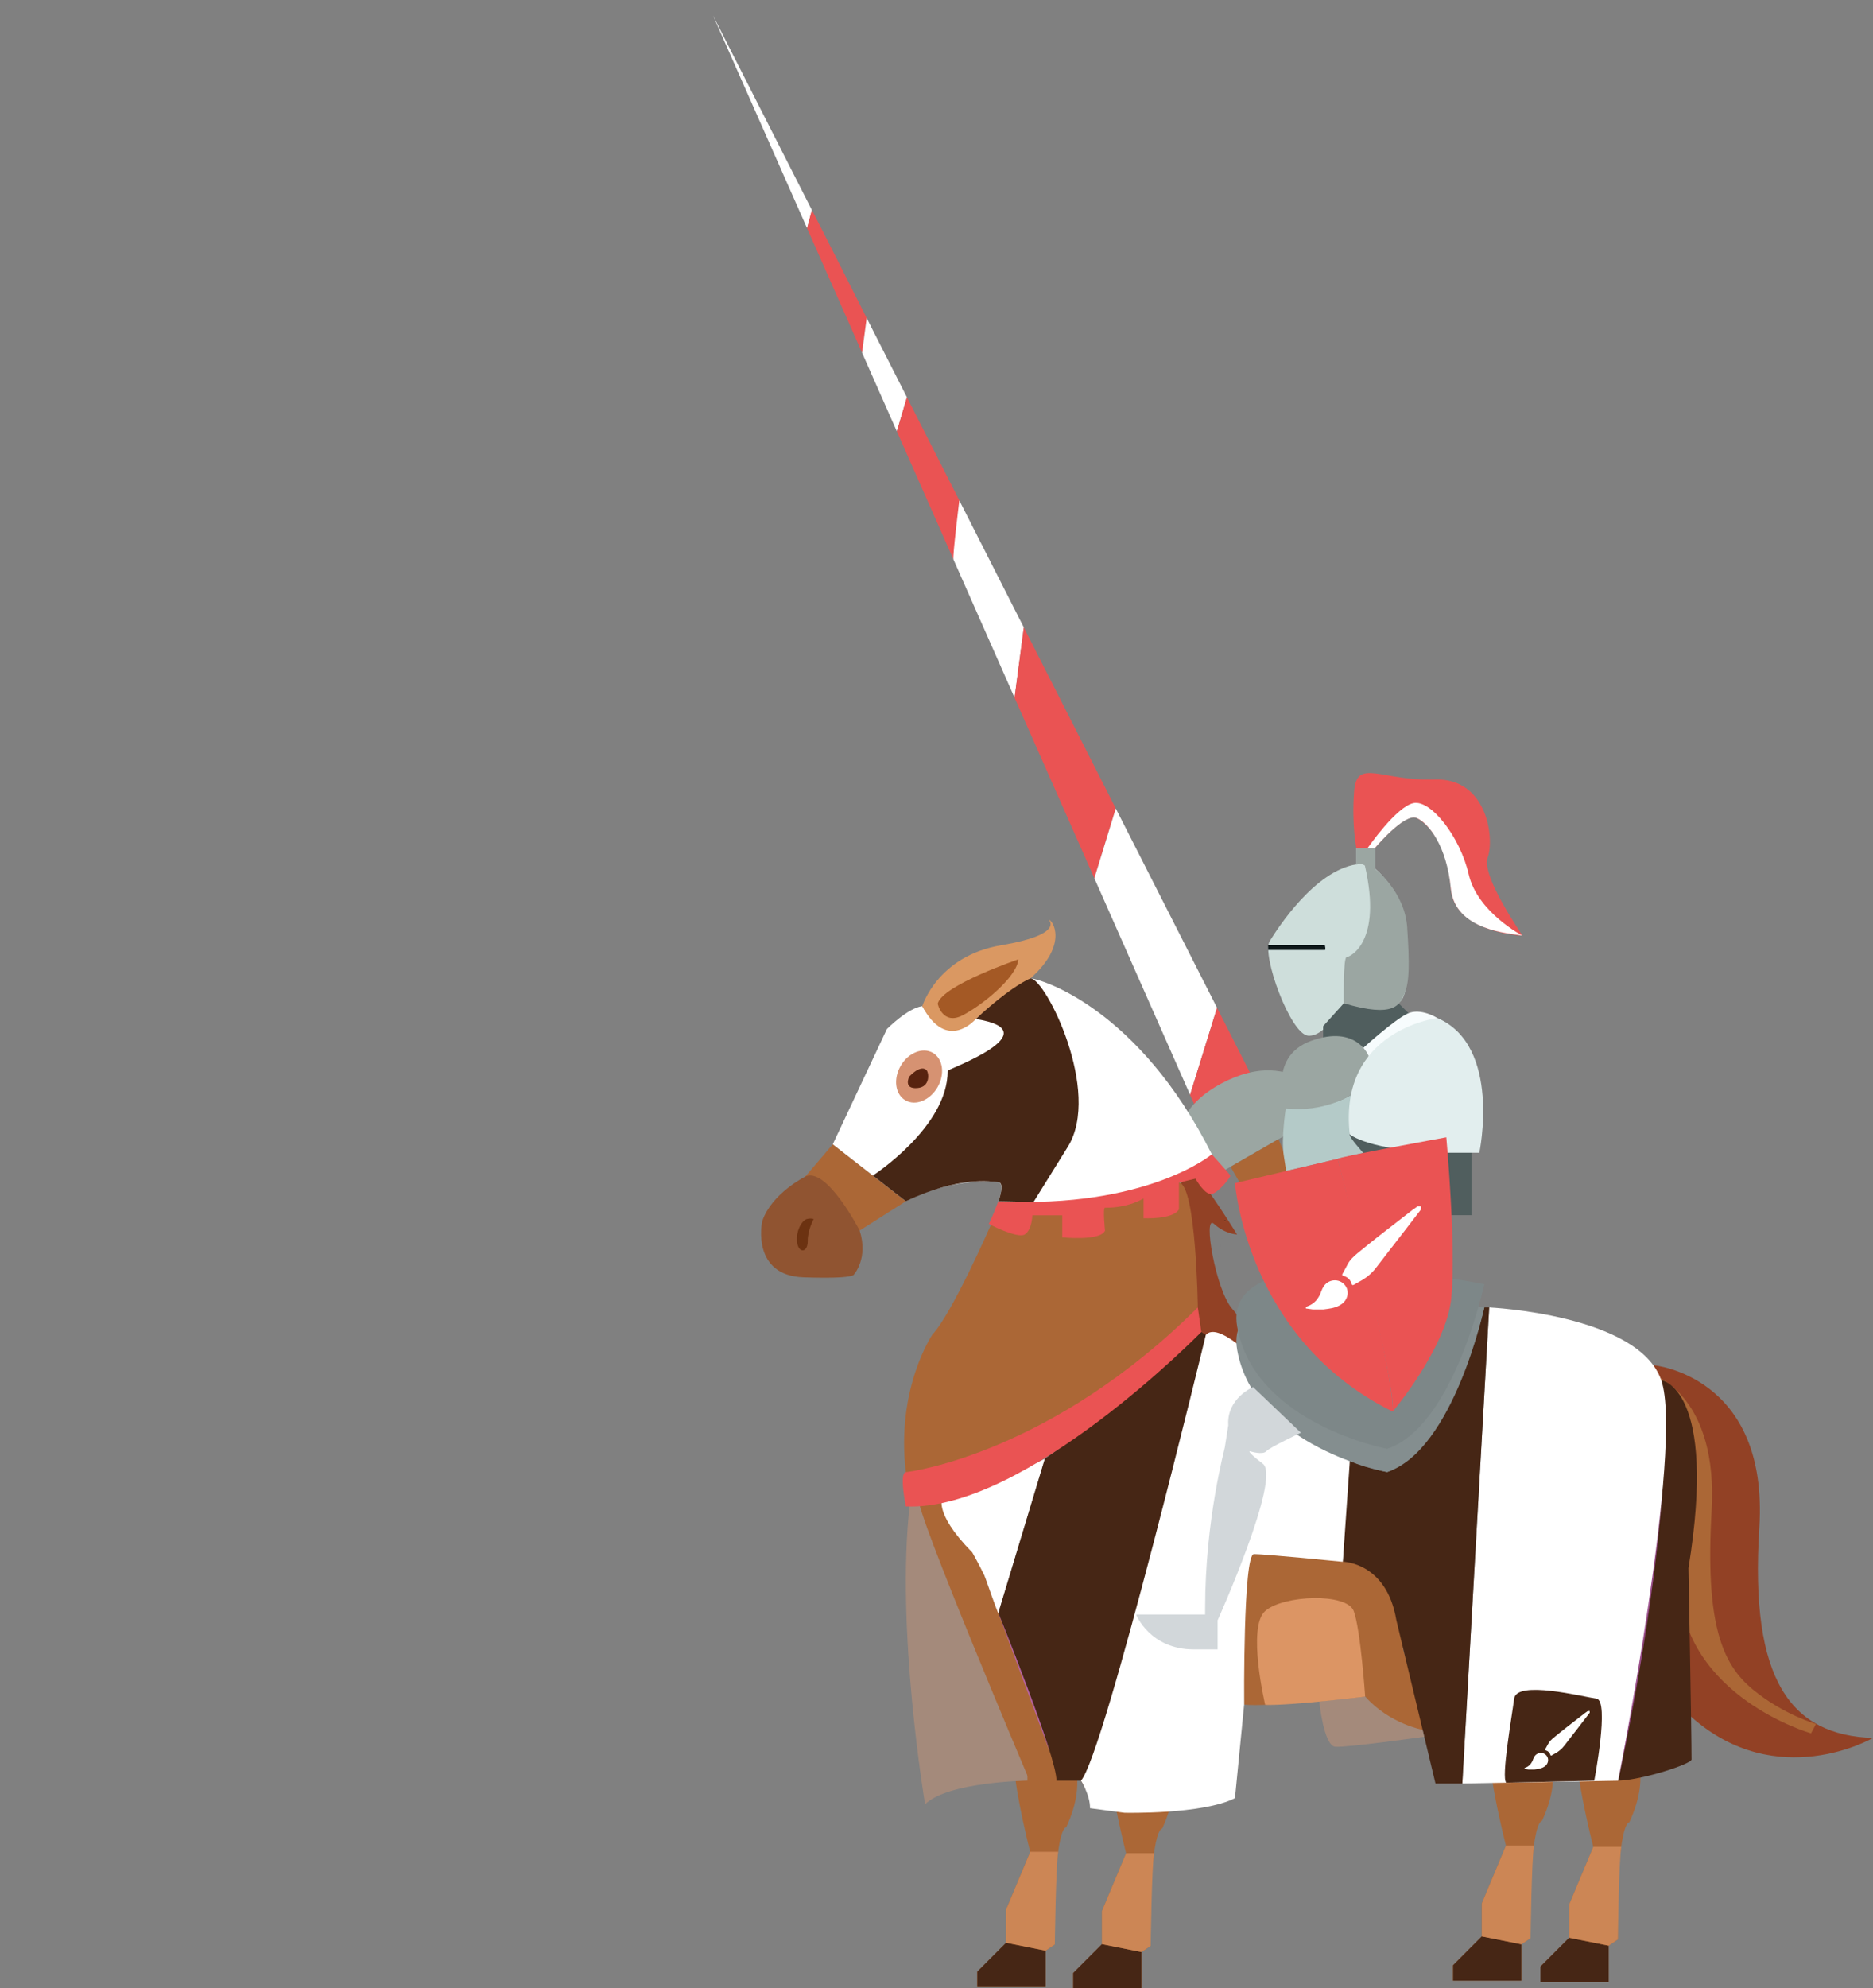 <svg id="knight_graf_1" xmlns="http://www.w3.org/2000/svg" viewBox="0 0 395.42 419.53"><rect x="0" y="0" width="395.42" height="419.53" fill="#808080" stroke="none"/><defs><style>.puvodni-vyckava-1{fill:#fff;}.puvodni-vyckava-2{fill:#0d1719;}.puvodni-vyckava-3{fill:#6f462e;}.puvodni-vyckava-4{fill:#dc9564;}.puvodni-vyckava-5{fill:#994e89;}.puvodni-vyckava-6{fill:#9ba6a2;}.puvodni-vyckava-7{fill:#f7fcfd;}.puvodni-vyckava-8{fill:#d69272;}.puvodni-vyckava-9{fill:#e2eeee;}.puvodni-vyckava-10{fill:#ab6736;}.puvodni-vyckava-11{fill:#d2d7da;}.puvodni-vyckava-12{fill:#cededb;}.puvodni-vyckava-13{fill:#6c3211;}.puvodni-vyckava-14{fill:#848e8f;}.puvodni-vyckava-15{fill:#b4cac8;}.puvodni-vyckava-16{fill:#ea5353;}.puvodni-vyckava-17{fill:#505e5e;}.puvodni-vyckava-18{fill:#a48a7b;}.puvodni-vyckava-19{fill:#7d8788;}.puvodni-vyckava-20{fill:#905431;}.puvodni-vyckava-21{fill:#da9862;}.puvodni-vyckava-22{fill:#a45925;}.puvodni-vyckava-23{fill:#58230f;}.puvodni-vyckava-24{fill:#b661a2;}.puvodni-vyckava-25{fill:#462615;}.puvodni-vyckava-26{fill:#cc8655;}.puvodni-vyckava-27{fill:#924125;}</style></defs><g class="spear"><polygon class="puvodni-vyckava-1" points="150.52 3.26 171.41 44.35 170.39 48.17 150.52 3.26"/><path class="puvodni-vyckava-16" d="m171.41,44.35c.21.25,11.56,22.75,11.56,22.75l-.97,7.33-11.62-26.27,1.02-3.82Z"/><polygon class="puvodni-vyckava-1" points="191.47 83.83 182.97 67.11 182 74.44 189.34 91.02 191.47 83.83"/><polygon class="puvodni-vyckava-16" points="191.47 83.83 202.53 105.59 201.29 118.04 189.34 91.02 191.47 83.83"/><path class="puvodni-vyckava-1" d="m216.14,132.38l-13.61-26.78s-1.47,11.94-1.24,12.45,12.91,29.18,12.91,29.18l1.95-14.85Z"/><polygon class="puvodni-vyckava-16" points="216.14 132.38 235.56 170.59 231.04 185.31 214.19 147.23 216.14 132.38"/><polygon class="puvodni-vyckava-1" points="235.56 170.59 256.94 212.65 251.25 231 231.04 185.31 235.56 170.59"/><path class="puvodni-vyckava-16" d="m256.94,212.65c.25.49,7.99,15.73,7.99,15.73,0,0-4.27.78-10.99,8.72l-2.7-6.09,5.69-18.35Z"/><path class="puvodni-vyckava-6" d="m253.85,249.6l27.28-15.7s-7.34-13.8-23.29-5.28c-15.96,8.52-7.57,23.59-7.57,23.59l3.58-2.6Z"/><polygon class="puvodni-vyckava-10" points="269.9 240.36 280.69 265.75 273.35 269.95 259.8 246.18 269.9 240.36"/></g><path class="puvodni-vyckava-10" d="m333.52,368.26h10.84s4.65,5.45-.39,16.24c0,0-2.71-.53-2.42,24.73l-1.94,1.31v7.65h-14.42v-3.24l6.07-6.07v-6.99l5.1-12.19s-5.07-20-2.85-21.42Z"/><polygon class="puvodni-vyckava-25" points="331.27 408.87 339.62 410.54 339.62 418.18 325.2 418.18 325.2 414.94 331.27 408.87"/><path class="puvodni-vyckava-26" d="m336.37,389.68l-5.1,12.19v6.99l8.35,1.67,1.94-1.31s.21-16.74.72-19.55h-5.89Z"/><path class="puvodni-vyckava-10" d="m315.08,367.98h10.84s4.65,5.45-.39,16.24c0,0-2.71-.53-2.42,24.73l-1.94,1.31v7.65h-14.42v-3.24l6.07-6.07v-6.99l5.1-12.19s-5.07-20-2.85-21.42Z"/><path class="puvodni-vyckava-24" d="m222.64,373.13s-13.26-32.59-11.86-32.83,4.4,3.82,4.5,4.11,7.36,28.72,7.36,28.72Z"/><polygon class="puvodni-vyckava-25" points="312.83 408.58 321.18 410.25 321.18 417.9 306.76 417.9 306.76 414.66 312.83 408.58"/><path class="puvodni-vyckava-26" d="m317.94,389.4l-5.1,12.19v6.99l8.35,1.67,1.94-1.31s.21-16.74.72-19.55h-5.89Z"/><path class="puvodni-vyckava-10" d="m234.89,369.61h10.84s4.65,5.45-.39,16.24c0,0-2.71-.53-2.42,24.73l-1.94,1.31v7.65h-14.42v-3.24l6.07-6.07v-6.99l5.1-12.19s-5.07-20-2.85-21.42Z"/><path class="puvodni-vyckava-27" d="m249.36,249.53s2.06-1.48,3.48-.84,8.32,11.78,8.32,11.78c0,0-2.46-.04-4.87-2.24s.37,14.13,3.91,18,2.52,7.7,2.52,7.7l-10.42-1.15-2.94-33.26"/><polygon class="puvodni-vyckava-25" points="232.64 410.21 240.98 411.88 240.98 419.53 226.56 419.53 226.56 416.29 232.64 410.21"/><path class="puvodni-vyckava-26" d="m237.74,391.03l-5.1,12.19v6.99l8.35,1.67,1.94-1.31s.21-16.74.72-19.55h-5.89Z"/><path class="puvodni-vyckava-10" d="m214.64,369.32h10.84s4.65,5.45-.39,16.24c0,0-2.71-.53-2.42,24.73l-1.94,1.31v7.65h-14.42v-3.24l6.07-6.07v-6.99l5.1-12.19s-5.07-20-2.85-21.42Z"/><polygon class="puvodni-vyckava-25" points="212.39 409.93 220.74 411.6 220.74 419.24 206.32 419.24 206.32 416 212.39 409.93"/><path class="puvodni-vyckava-26" d="m217.5,390.74l-5.1,12.19v6.99l8.35,1.67,1.94-1.31s.21-16.74.72-19.55h-5.89Z"/><path class="puvodni-vyckava-18" d="m192.07,317.46h2.58s20,42.78,22.26,57.19v1.06s-16.87.24-21.61,4.99c0,0-6.26-37.02-3.23-63.24Z"/><path class="puvodni-vyckava-10" d="m217.36,375.72s-24.58-57.97-23.42-59.61,8.81,1.01,8.71,1.76,21.48,58.44,21.48,58.44l-6.78-.59Z"/><path class="puvodni-vyckava-10" d="m209.03,258.81s-8.06,18.39-12.19,22.78c0,0-7.72,11.35-5.6,29.03s57.41-26.97,57.41-26.97l4.23-7.79s-.35-25.85-3.97-26.34-36.69,4.93-39.88,9.29Z"/><path class="puvodni-vyckava-1" d="m220.6,307.78s-16.16,8.23-21.48,7.89c0,0-2.56,3.05,6.15,11.9,0,0,4.89,8.52,5.52,12.73l9.82-32.52Z"/><path class="puvodni-vyckava-25" d="m223.04,375.72h5.15s16.35-34.45,26.37-94.06c10.02-59.61,0,0,0,0l-.95-.62s-23.97,20.55-33.02,26.75l-9.82,32.52s12.45,30.64,12.26,35.42Z"/><path class="puvodni-vyckava-16" d="m252.88,275.87l.74,5.17s-37.01,37.88-62.38,36.81c0,0-1.47-7.1,0-7.23s30.96-4.22,61.64-34.76Z"/><path class="puvodni-vyckava-10" d="m175.81,241.44l15.43,12.02-9.75,6.19s-12.16-6.26-11.49-11.39l5.82-6.82Z"/><path class="puvodni-vyckava-20" d="m160.94,257.61c-.16.46-2.27,11.52,8.71,11.9s10.65-.63,10.65-.63c0,0,3.06-3.35,1.19-9.23,0,0-6.96-13.57-11.49-11.39-.2.1-7.07,3.58-9.06,9.34Z"/><path class="puvodni-vyckava-16" d="m210.78,253.46s-1.81,4.71-2.06,4.71,6.06,3.24,7.61,2.3,1.61-4.04,1.61-4.04h6.32v4.65s8.06.84,9.03-1.42c0,0-.52-4.84,0-4.84s4.45.13,8.13-1.94v4.17s6.26.32,7.48-1.89v-5.63l3.48-.84s1.99,3.55,3.45,3.23,4.04-3.57,3.91-3.88-3.91-4.47-3.91-4.47c0,0-21.05,7.06-45.06,9.9Z"/><path class="puvodni-vyckava-1" d="m191.24,253.46l-15.43-12.02,11.42-24.3s4.39-4.45,7.48-4.84c0,0,4.52,8.9,11.29,2.71,6.77-6.19,9.29-8.71,11.55-8.58s22.83,6.33,38.29,37.13c0,0-13.71,11.51-45.06,9.9,0,0,1.45-3.65,0-4.03s-10.63-.65-19.54,4.03Z"/><path class="puvodni-vyckava-25" d="m200.07,225.91c0-.26,22.06-8.32,5.94-10.9,0,0,8.39-8.65,11.55-8.58s15.1,23.92,7.87,35.55l-7.23,11.63-7.42-.14s1.48-3.86,0-4.03-8.37-1.32-19.54,4.03l-6.97-5.43s15.87-10.25,15.8-22.12Z"/><ellipse class="puvodni-vyckava-8" cx="194.04" cy="227.15" rx="5.79" ry="4.5" transform="translate(-99.7 281.62) rotate(-60)"/><path class="puvodni-vyckava-23" d="m195.54,225.72c.57.45,1.02,3.68-1.94,3.87s-1.65-2.42-1.65-2.42c0,0,2.23-2.52,3.58-1.45Z"/><path class="puvodni-vyckava-21" d="m194.71,212.3s3.19-10.58,16.65-12.85,10.06-5.37,10.06-5.37c.68-.1,4.35,5.06-3.87,12.35,0,0-3.84,1.45-11.55,8.58,0,0-6.06,7.17-11.29-2.71Z"/><path class="puvodni-vyckava-22" d="m197.97,211.75c-.03.1,1.06,4.65,5.26,2.48s11.45-8.06,11.77-11.81c0,0-15.97,5.42-17.03,9.32Z"/><path class="puvodni-vyckava-1" d="m283.49,329.53l2.06-21.01s-2.45-2.15-2.58-1.89-1.23,2.13-1.35,3.23,1.87,19.68,1.87,19.68"/><path class="puvodni-vyckava-10" d="m300.67,354.69s-9.77-15.03-9.64-15.23.52-8.77.71-8.9,5.03,2.13,5.35,3.94,3.57,20.19,3.57,20.19Z"/><path class="puvodni-vyckava-25" d="m228.98,377.17s-1.36-2.51-1.8-2.9,4.35-14.53,4.35-14.53c0,0,5.9-4.77,6.1-4.44s-5.32,18.87-5.9,19.79-2.6,2.41-2.6,2.41"/><path class="puvodni-vyckava-1" d="m209.4,336.81c.66,1.82,1.3,3.57,1.38,3.61l.18-.7s-2.76-8.57-2.63-8.41-.4,1.35-.4,1.35c0,.02.75,2.14,1.47,4.16"/><path class="puvodni-vyckava-5" d="m341.62,375.72s6.84-21.74,6.97-25.16,4-18.71,3.94-19.23-1.74-19.87-1.94-19.94-4.06.77-4.71,3.03-9.68,40.06-9.29,41.48,5.03,19.8,5.03,19.8"/><path class="puvodni-vyckava-12" d="m283.72,211.6s-3.82,7.24-7.56,6.93-9.87-17.09-8.1-19.96c1.77-2.87,9.52-14.84,18.32-16.19v-3.52h3.9v4.39s6.19,5.16,6.52,12.13c.32,6.97.9,14.77-1.52,16.23s-11.56,0-11.56,0"/><path class="puvodni-vyckava-13" d="m171.75,257.2c-.06.39-1.23,2.19-1.23,4.71s-2.06,2.58-2.26,0,1.23-4.52,2.13-4.71,1.35,0,1.35,0Z"/><path class="puvodni-vyckava-27" d="m349.02,288.04s24.46,2.14,22.4,34.36c-2.06,32.22,6.71,43.74,24,44.3,0,0-20.21,11.73-38.43-4.5l-7.97-74.17Z"/><path class="puvodni-vyckava-10" d="m349.02,290.09c.61.24,13.7,4.77,12.33,28.66s2.2,32.37,8.69,37.72c6.48,5.34,13.35,7.28,13.35,7.28l-1.06,1.98s-26.82-7.64-27.83-31.33c0,0-.76-8.75.96-14.43s2.5-19.73-1.23-23.21c-3.73-3.47-5.2-4.54-5.2-4.54v-2.14Z"/><path class="puvodni-vyckava-25" d="m357.1,371.27c0,.87-10.06,4.25-15.48,4.45,0,0,12.77-57.37,9.1-84.52,0,0,11.94,1.62,5.74,39.69,0,0,.65,34.32.65,40.39Z"/><path class="puvodni-vyckava-1" d="m314.39,275.87s31.48,1.45,36.32,15.33-9.1,84.52-9.1,84.52l-32.9.59,5.68-100.44Z"/><path class="puvodni-vyckava-10" d="m300.32,364.98s-6.32-.42-12.12-7c0,0-21.03,2.32-25.55,1.68,0,0-.9-31.75,2.06-31.75s27.8-.61,27.8,7.44-.18-.31,0,0,8.74,30.06,8.74,30.06l-.94-.44"/><path class="puvodni-vyckava-25" d="m303.04,376.31h5.68l5.68-100.44h-1.03s-6.84,29.42-20.52,34.73c0,0-6.32-1.25-7.87-2.49l-1.48,21.41s9.23.06,11.29,12.32l8.26,34.46Z"/><line class="puvodni-vyckava-3" x1="282.04" y1="416.21" x2="290.38" y2="417.88"/><path class="puvodni-vyckava-18" d="m278.52,359.03s.94,9.33,3.37,9.53,18.78-2.11,18.78-2.11l-.35-1.47s-6.9-1.23-12.12-7l-9.68,1.05Z"/><polygon class="puvodni-vyckava-17" points="295.26 211.69 297.38 213.8 288.96 222.22 279.33 218.89 279.33 216.53 283.7 211.69 295.26 211.69"/><path class="puvodni-vyckava-1" d="m283.49,329.53v-21.41s-24.04-31.88-28.92-26.46c0,0-21.45,88.74-26.37,94.06,0,0,1.97,3.04,1.92,5.81l7.28.96s16.48.39,23.32-3.09l1.94-19.74s-.23-31.74,2.06-31.75,18.77,1.62,18.77,1.62Z"/><path class="puvodni-vyckava-14" d="m313.36,275.87s-6.45,30.07-20.52,34.73,0,0,0,0c0,0-27.97-5.24-31.65-25.75-3.68-20.52,52.16-8.98,52.16-8.98"/><path class="puvodni-vyckava-19" d="m313.36,270.97s-6.45,30.07-20.52,34.73,0,0,0,0c0,0-27.97-5.24-31.65-25.75-3.68-20.52,52.16-8.98,52.16-8.98"/><polygon class="puvodni-vyckava-17" points="306.44 256.4 310.65 256.4 310.65 242.08 305.55 242.52 305.67 256.4 306.44 256.4"/><path class="puvodni-vyckava-17" d="m293.42,242.18s-8.26-3.02-8.46-2.84.04,1.08.08,1.13,2.7,3.1,2.78,3.1,3.9-.02,4.03-.06,1.67-1.04,1.67-1.04l-.1-.29"/><path class="puvodni-vyckava-15" d="m285.21,231.05s-4.66,3.19-13.76,2.8c0,0-.99,6.38-.45,9.81l.53,3.42,16.28-3.82s-3.11-3.41-2.87-3.93.26-8.29.26-8.29Z"/><path class="puvodni-vyckava-7" d="m303.47,214.82s-3.52-2.26-6.32-.95-9.33,7.22-9.33,7.22l1.63,2.94,14.02-9.21Z"/><path class="puvodni-vyckava-6" d="m285.21,231.05s-5.82,3.8-13.76,2.8c0,0-4.13-10.84,5.42-14.26,9.55-3.42,12.08,3.23,12.08,3.23,0,0-1.6,7.93-3.75,8.22Z"/><path class="puvodni-vyckava-9" d="m305.14,243.23h7.17s4.77-22.55-8.84-28.42c0,0-20.97,2.52-18.52,24.52,0,0,3.85,3.48,20.19,3.9"/><path class="puvodni-vyckava-16" d="m294.01,297.84s11.32-13.35,12.39-24c1.06-10.65-1.06-33.87-1.06-33.87,0,0-22.94,4.16-22.94,4.55s12.48,47.42,11.61,53.32Z"/><path class="puvodni-vyckava-16" d="m282.39,244.51c12.77,48.19,11.61,53.32,11.61,53.32-30.77-15.19-33.19-47.71-33.29-48.19l21.68-5.13Z"/><path class="puvodni-vyckava-6" d="m283.7,211.69s-.15-9.68.58-9.73,7.6-3.15,3.87-19.31c0,0-.82-.68-1.79-.19v-3.52h3.9v4.39s6.31,4.74,6.82,12.34c.5,7.6.49,11.41-.52,13.86s-2.07,5.35-12.86,2.16Z"/><path class="puvodni-vyckava-2" d="m267.72,199.45h11.98s.24.99,0,.99h-11.98v-.99Z"/><path class="puvodni-vyckava-16" d="m290.26,178.95s6.35-7.66,8.82-6.35,6.53,5.52,7.21,14.85,14.95,9.97,15.1,9.97-8.76-12.53-7.31-16.5c1.45-3.97-.05-16.84-11.23-16.45s-16.45-4.65-16.98,2.52c-.53,7.16.48,11.97.48,11.97h3.9Z"/><path class="puvodni-vyckava-4" d="m288.2,357.98s-15.6,1.92-21.1,1.75c0,0-3.88-16.43,0-19.81,3.88-3.39,17.23-3.87,18.69,0,1.45,3.87,2.42,18.06,2.42,18.06Z"/><path class="puvodni-vyckava-1" d="m321.39,197.41s-9.48-4.94-11.32-12.92-7.98-15.73-11.61-15.05-9.73,9.5-9.73,9.5h1.53s6.26-7.47,8.82-6.35,6.34,5.9,7.21,14.85,12.44,9.48,15.1,9.97Z"/><path class="puvodni-vyckava-11" d="m258.61,305.24c0,.32-4.19,15.23-4.19,34.13v1.29h-14.58s2.9,7.36,12.19,7.36h5.03v-6.14s13.48-30,9.55-33.03c-3.94-3.03-2.61-2.61-2.61-2.61,0,0,2.57.81,3.33-.03s7.31-3.91,7.31-3.91l-10.1-9.64s-5.61,2.39-5.23,8.07l-.71,4.52Z"/><g><path class="puvodni-vyckava-1" d="m299.97,255.23c-1.22,1.59-2.45,3.18-3.67,4.77-1.92,2.48-3.85,4.95-5.75,7.44-.97,1.27-2.16,2.25-3.58,2.99-.37.19-.72.42-1.09.62-.32.18-.43.15-.53-.19-.26-.83-.81-1.36-1.63-1.63-.43-.14-.44-.19-.23-.59.32-.59.66-1.17.96-1.77.5-1,1.29-1.73,2.12-2.42,1.57-1.31,3.17-2.58,4.78-3.84,2.27-1.78,4.55-3.53,6.83-5.3.36-.27.73-.52,1.1-.78.23,0,.47,0,.7,0v.7Z"/><path class="puvodni-vyckava-1" d="m275.68,275.81c.07-.04.13-.1.21-.13,1.63-.54,2.54-1.74,3.08-3.3.12-.33.28-.66.48-.96,1.18-1.76,3.72-1.69,4.74.12.67,1.19.27,2.75-.92,3.6-.85.61-1.83.87-2.85,1.01-.34.05-.68.09-1.03.14h-2.23c-.14-.02-.27-.04-.41-.06-.35-.05-.7-.1-1.06-.15,0-.09,0-.19,0-.28Z"/></g><path class="puvodni-vyckava-25" d="m336.57,375.72s3.27-16.92.47-17.31-16.87-3.97-17.38,0-2.75,16.6-1.68,17.73l18.6-.43Z"/><g><path class="puvodni-vyckava-1" d="m335.6,361.4c-.69.9-1.39,1.8-2.08,2.7-1.09,1.41-2.18,2.81-3.26,4.22-.55.72-1.23,1.28-2.03,1.7-.21.11-.41.24-.62.35-.18.1-.24.08-.3-.11-.15-.47-.46-.77-.92-.92-.24-.08-.25-.11-.13-.33.18-.33.38-.66.55-1,.28-.56.73-.98,1.2-1.37.89-.74,1.8-1.46,2.71-2.18,1.28-1.01,2.58-2,3.87-3,.2-.16.42-.3.62-.44.13,0,.26,0,.4,0v.4Z"/><path class="puvodni-vyckava-1" d="m321.83,373.07s.07-.06.12-.07c.92-.3,1.44-.98,1.74-1.87.07-.19.16-.38.27-.54.67-1,2.11-.96,2.69.07.38.68.15,1.56-.52,2.04-.48.34-1.04.49-1.61.58-.19.03-.39.05-.58.08h-1.27c-.08-.01-.15-.02-.23-.04-.2-.03-.4-.06-.6-.08,0-.05,0-.11,0-.16Z"/></g></svg>
